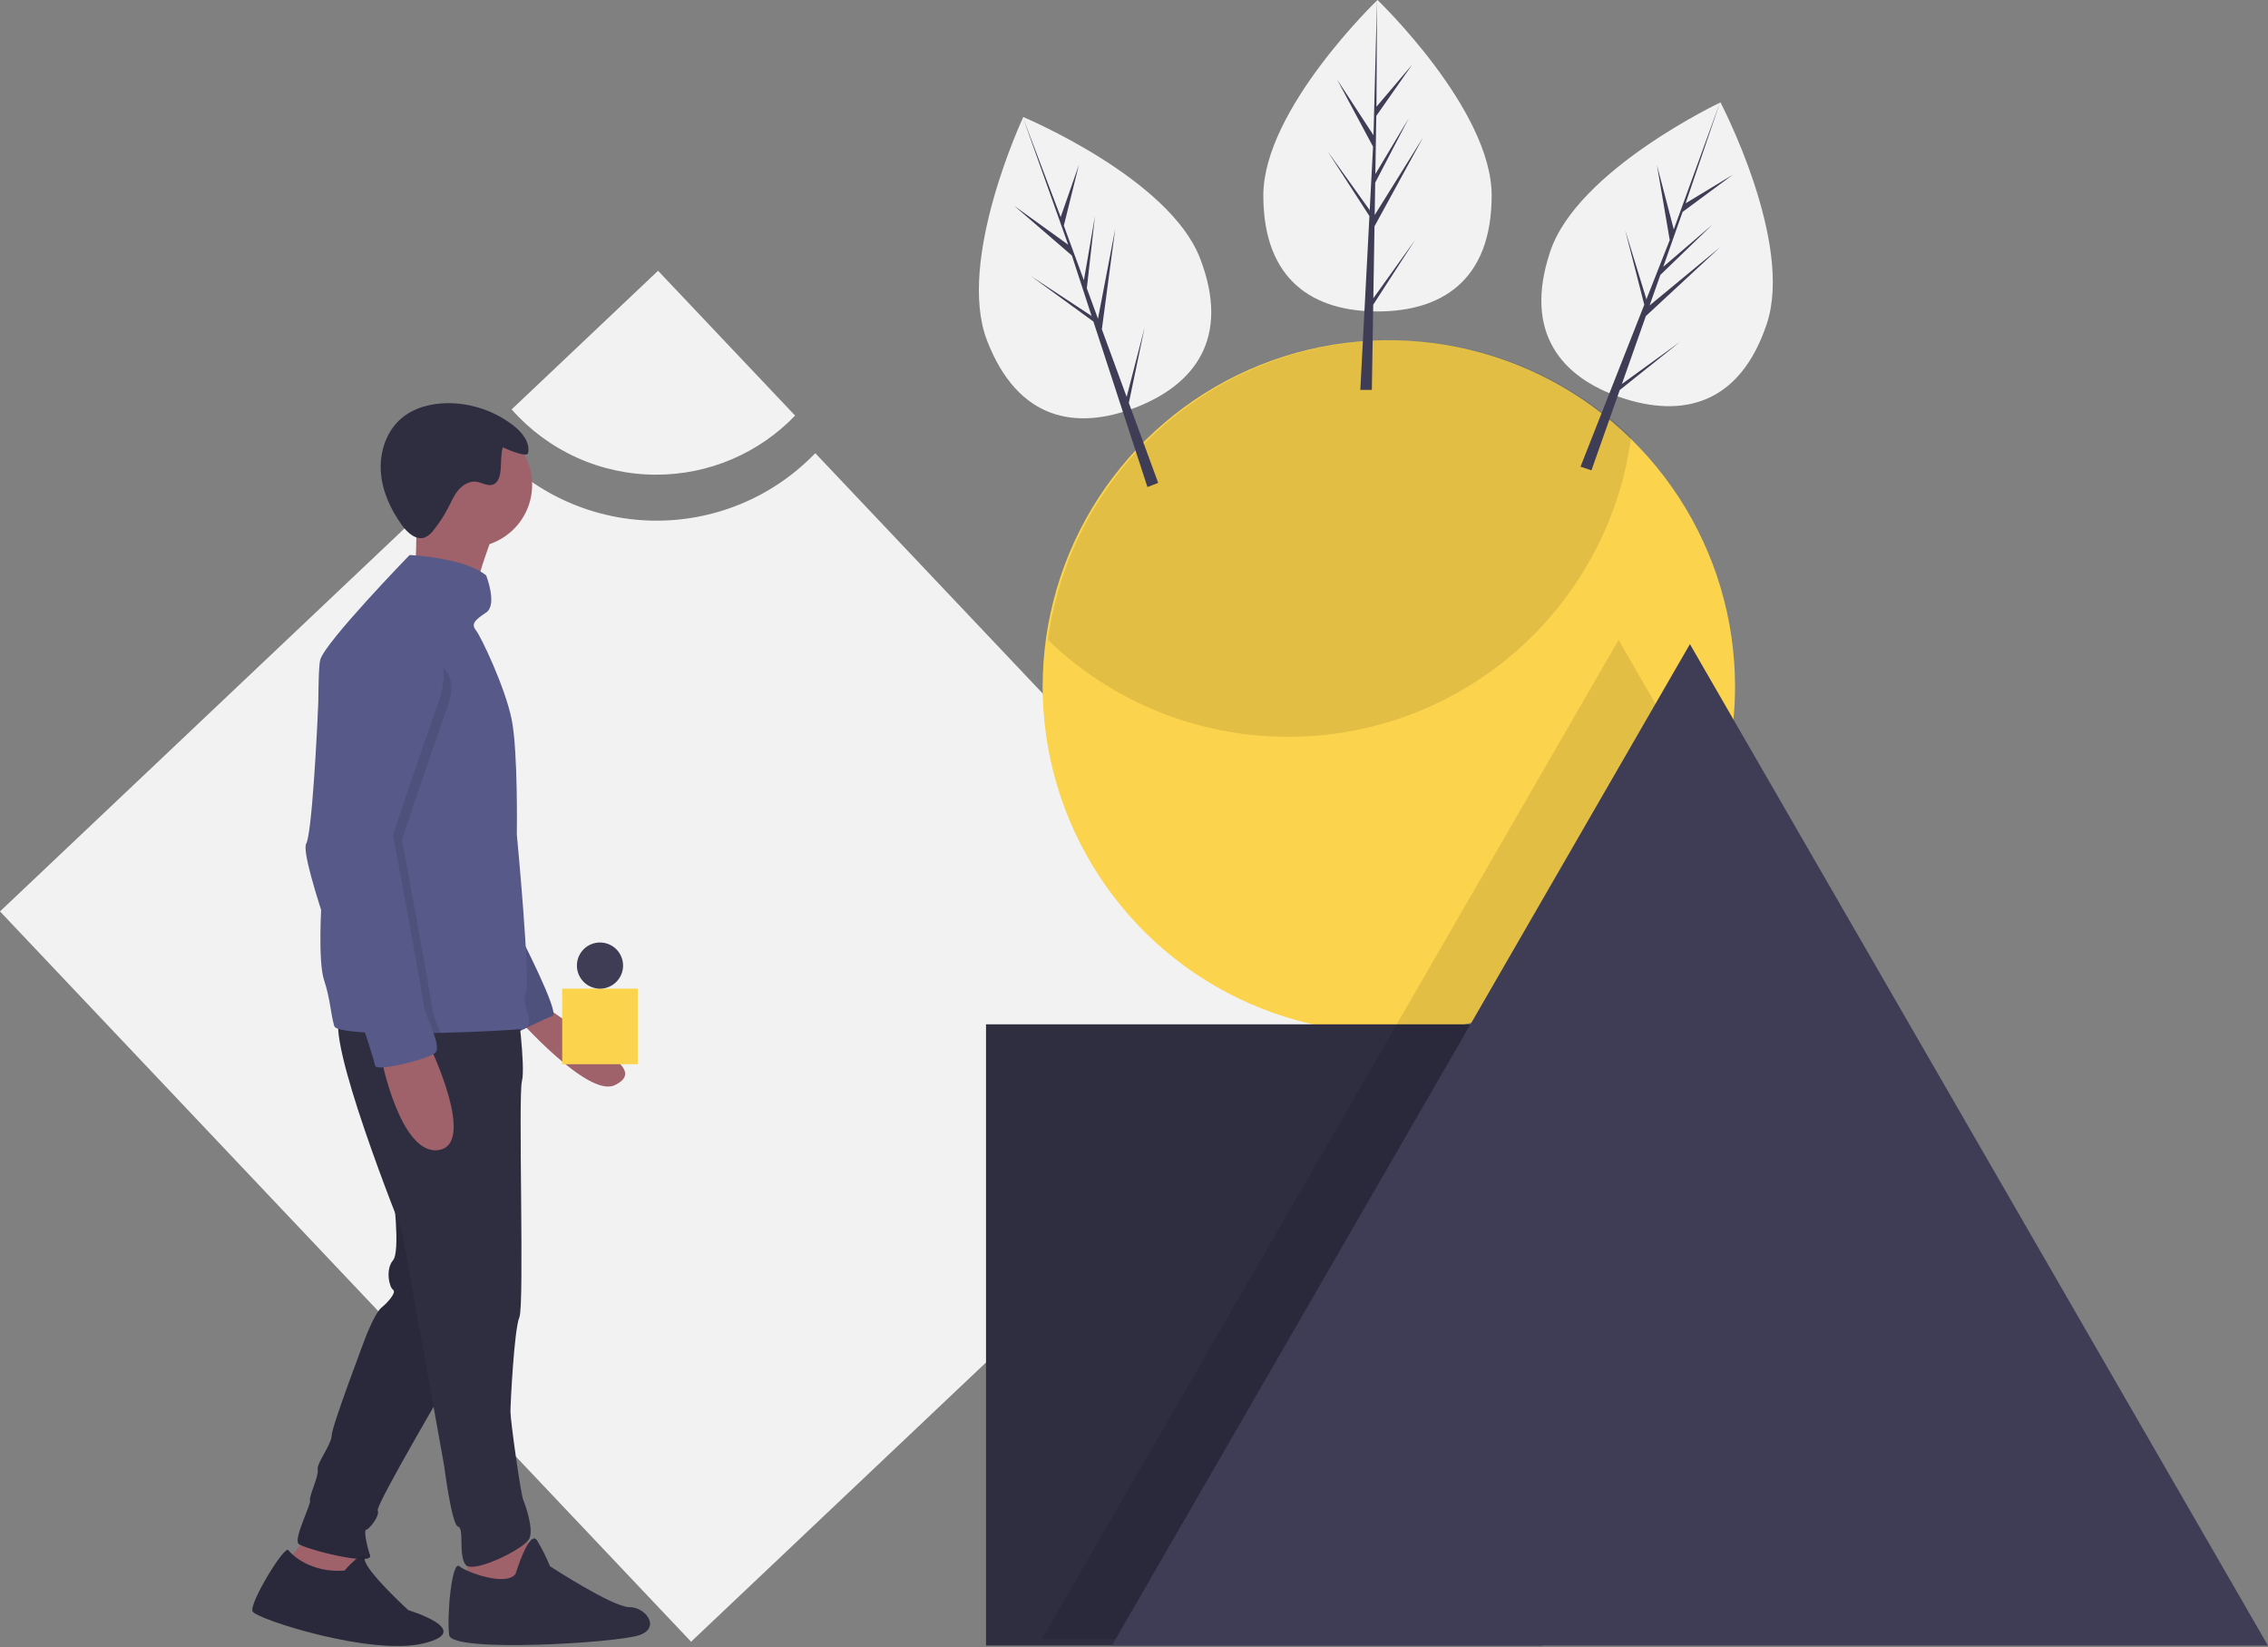 <svg width="1081" height="785" viewBox="0 0 1081 785" fill="none" xmlns="http://www.w3.org/2000/svg">
<rect x="0" y="0" width="1081" height="785" fill="#808080" stroke="none"/>
<g clip-path="url(#clip0)">
<path d="M388.595 215.941C378.533 226.39 366.415 234.64 353.005 240.172C339.595 245.703 325.184 248.396 310.681 248.079C296.179 247.763 281.899 244.444 268.743 238.332C255.587 232.221 243.84 223.449 234.244 212.571L0 434.296L329.393 782.288L643.366 485.096L388.595 215.941Z" fill="#F2F2F2"/>
<path d="M312.779 226.184C325.14 226.199 337.378 223.712 348.753 218.874C360.129 214.036 370.408 206.946 378.972 198.031L313.654 129.024L243.867 195.081C252.481 204.867 263.084 212.704 274.967 218.067C286.851 223.43 299.741 226.198 312.779 226.184Z" fill="#F2F2F2"/>
<path d="M826.972 327.104C826.994 348.778 822.741 370.244 814.457 390.273C806.173 410.302 794.02 428.5 778.694 443.826C763.368 459.152 745.17 471.305 725.141 479.589C705.112 487.873 683.646 492.126 661.972 492.104C661.032 492.104 660.092 492.094 659.152 492.074C655.192 492.014 651.282 491.814 647.392 491.474C615.503 488.647 585.126 476.604 559.961 456.814C534.797 437.024 515.933 410.341 505.669 380.017C495.404 349.693 494.183 317.038 502.153 286.032C510.123 255.026 526.94 227.008 550.556 205.393C574.171 183.778 603.564 169.499 635.152 164.297C666.741 159.095 699.16 163.194 728.46 176.095C757.759 188.996 782.673 210.142 800.165 236.955C817.656 263.768 826.971 295.09 826.972 327.104Z" fill="#FCD34D"/>
<path opacity="0.1" d="M757.592 267.394C767.936 249.153 774.687 229.099 777.48 208.316C755.535 187.159 728.157 172.495 698.384 165.951C668.612 159.407 637.608 161.238 608.813 171.243C580.018 181.247 554.557 199.032 535.255 222.626C515.953 246.219 503.564 274.699 499.463 304.905C526.563 331.103 561.843 347.191 599.392 350.474C603.282 350.814 607.192 351.014 611.152 351.074C612.092 351.094 613.032 351.104 613.972 351.104C643.183 351.135 671.877 343.4 697.114 328.69C722.35 313.981 743.223 292.826 757.592 267.394Z" fill="black"/>
<path d="M734.972 488.104H469.972V784.104H734.972V488.104Z" fill="#2F2E41"/>
<path opacity="0.1" d="M819.842 388.704C809.586 412.781 793.755 434.077 773.655 450.837C753.555 467.598 729.761 479.342 704.232 485.104H740.972V781.104H496.552L633.722 543.514L665.152 489.074L667.442 485.104L771.472 304.924L819.842 388.704Z" fill="black"/>
<path d="M805.472 306.924L943.222 545.514L1080.97 784.104H805.472H529.972L667.722 545.514L805.472 306.924Z" fill="#3F3D56"/>
<path d="M171.505 736.835L169.68 752.045L159.337 756.912L147.777 753.261L139.868 756.912L137.435 742.919L151.428 727.1L171.505 736.835Z" fill="#9F616A"/>
<path d="M164.204 748.394C164.204 748.394 173.637 737.398 173.788 742.896C173.938 748.394 194.624 767.254 194.624 767.254C194.624 767.254 226.869 776.989 201.925 783.073C176.98 789.157 122.225 771.513 120.4 767.863C118.574 764.212 135.609 736.226 137.435 738.66C139.26 741.093 148.386 749.611 164.204 748.394Z" fill="#2F2E41"/>
<path d="M187.323 567.7C187.323 567.7 190.974 596.295 187.323 600.554C183.673 604.812 185.498 613.33 187.323 614.547C189.148 615.764 184.89 620.631 181.848 623.064C178.806 625.498 174.547 636.449 174.547 636.449C174.547 636.449 158.12 679.645 158.12 683.904C158.12 688.163 150.819 697.289 151.428 700.331C152.036 703.373 147.169 713.107 147.777 714.932C148.386 716.758 139.868 733.184 142.302 735.618C144.735 738.051 178.197 746.569 176.372 741.093C174.547 735.618 173.33 728.925 174.547 728.925C175.764 728.925 181.239 722.233 180.022 719.799C178.806 717.366 216.526 653.484 216.526 653.484L187.323 567.7Z" fill="#2F2E41"/>
<path opacity="0.1" d="M164.204 748.394C164.204 748.394 173.637 737.398 173.788 742.896C173.938 748.394 194.624 767.254 194.624 767.254C194.624 767.254 226.869 776.989 201.925 783.073C176.98 789.157 122.225 771.513 120.4 767.863C118.574 764.212 135.609 736.226 137.435 738.66C139.26 741.093 148.386 749.611 164.204 748.394Z" fill="black"/>
<path opacity="0.1" d="M187.323 567.7C187.323 567.7 190.974 596.295 187.323 600.554C183.673 604.812 185.498 613.33 187.323 614.547C189.148 615.764 184.89 620.631 181.848 623.064C178.806 625.498 174.547 636.449 174.547 636.449C174.547 636.449 158.12 679.645 158.12 683.904C158.12 688.163 150.819 697.289 151.428 700.331C152.036 703.373 147.169 713.107 147.777 714.932C148.386 716.758 139.868 733.184 142.302 735.618C144.735 738.051 178.197 746.569 176.372 741.093C174.547 735.618 173.33 728.925 174.547 728.925C175.764 728.925 181.239 722.233 180.022 719.799C178.806 717.366 216.526 653.484 216.526 653.484L187.323 567.7Z" fill="black"/>
<path d="M249.38 729.282L256.072 746.317L253.03 770.044L233.561 768.828L222.61 759.093V738.408L249.38 729.282Z" fill="#9F616A"/>
<path d="M245.729 749.967C245.729 749.967 252.422 728.065 256.072 734.149C258.384 738.056 260.418 742.122 262.156 746.317C262.156 746.317 291.967 765.785 299.877 765.785C307.786 765.785 315.087 775.52 304.744 779.17C294.401 782.821 215.309 787.688 214.093 779.17C212.876 770.653 215.309 743.275 218.96 746.317C222.61 749.359 241.47 756.051 245.729 749.967Z" fill="#2F2E41"/>
<path d="M260.939 480.447C260.939 480.447 287.755 498.67 288.972 501.104C290.189 503.538 305.748 511.02 292.972 517.104C280.196 523.188 246.338 484.706 246.338 484.706L260.939 480.447Z" fill="#9F616A"/>
<path d="M247.555 445.16C247.555 445.16 267.023 482.881 263.373 484.098C259.722 485.315 245.121 492.615 245.121 492.615L238.429 454.286L247.555 445.16Z" fill="#575A88"/>
<path opacity="0.1" d="M247.555 445.16C247.555 445.16 267.023 482.881 263.373 484.098C259.722 485.315 245.121 492.615 245.121 492.615L238.429 454.286L247.555 445.16Z" fill="black"/>
<path d="M246.338 476.797C246.338 476.797 250.596 508.433 248.771 515.126C246.946 521.818 249.988 622.204 247.554 627.679C245.121 633.155 243.296 668.442 243.296 672.701C243.296 676.959 248.163 711.638 249.38 714.68C250.596 717.722 254.247 728.065 252.422 732.932C250.596 737.799 225.652 749.967 222.002 745.708C218.351 741.45 221.393 728.065 218.351 727.456C215.309 726.848 211.659 698.253 211.659 698.253L191.582 586.308C191.582 586.308 153.861 492.615 162.379 483.489C170.896 474.363 246.338 476.797 246.338 476.797Z" fill="#2F2E41"/>
<path d="M223.827 260.816C240.291 260.816 253.639 247.469 253.639 231.005C253.639 214.54 240.291 201.193 223.827 201.193C207.363 201.193 194.016 214.54 194.016 231.005C194.016 247.469 207.363 260.816 223.827 260.816Z" fill="#9F616A"/>
<path d="M234.778 255.34C234.778 255.34 225.044 280.893 226.261 286.369C227.477 291.844 197.666 276.634 197.666 276.634C197.666 276.634 199.491 246.823 197.666 238.914C195.841 231.004 234.778 255.34 234.778 255.34Z" fill="#9F616A"/>
<path d="M153.034 421.804C153.168 426.908 153.253 429.95 153.253 429.95C153.253 429.95 151.428 457.937 154.47 467.062C157.512 476.188 157.512 482.881 159.337 488.965C159.872 490.735 167.155 491.684 177.382 492.104C186.763 492.487 198.621 492.433 210.004 492.171C228.852 491.733 246.423 490.723 249.38 490.182C256.072 488.965 248.163 478.622 250.596 473.146C253.03 467.671 246.338 397.705 246.338 397.705C246.338 397.705 246.946 358.159 243.904 342.949C240.862 327.74 229.303 303.404 226.869 300.362C224.435 297.32 226.261 295.495 231.736 291.844C237.212 288.194 231.736 274.201 231.736 274.201C221.393 265.683 195.232 264.466 195.232 264.466C195.232 264.466 155.078 305.837 152.645 314.355C151.172 319.502 151.702 360.617 152.346 392.363C152.596 404.306 152.858 414.929 153.034 421.804Z" fill="#575A88"/>
<path d="M204.358 497.482C204.358 497.482 227.477 544.937 209.226 547.979C190.974 551.021 181.848 504.783 181.848 504.783L204.358 497.482Z" fill="#9F616A"/>
<path d="M251.702 215.894C252.756 210.781 248.848 206.001 244.733 202.789C235.77 195.838 224.743 192.078 213.401 192.105C205.422 192.148 197.188 194.259 191.158 199.483C184.124 205.577 180.915 215.349 181.506 224.636C182.097 233.924 186.136 242.732 191.584 250.277C194.199 253.898 198.398 257.647 202.577 256.069C204.212 255.303 205.615 254.118 206.643 252.634C209.323 249.309 211.659 245.719 213.613 241.922C215.109 239.016 216.404 235.953 218.523 233.465C220.643 230.977 223.828 229.106 227.066 229.553C229.74 229.922 232.363 231.805 234.914 230.92C237.752 229.936 238.438 226.308 238.663 223.313C238.911 220.03 238.735 216.227 239.647 213.124C240.644 213.656 251.212 218.344 251.702 215.894Z" fill="#2F2E41"/>
<path opacity="0.1" d="M153.034 421.804C159.848 446.377 175.478 487.791 176.372 489.573C176.597 490.03 176.95 490.924 177.382 492.104C186.763 492.487 198.621 492.433 210.004 492.171C208.24 487.559 206.183 483.106 206.183 481.664C206.183 478.622 191.582 400.139 191.582 400.139C191.582 400.139 203.141 365.46 213.484 336.257C223.827 307.054 182.76 312.834 182.76 312.834C160.858 307.358 156.903 316.789 156.903 316.789C156.903 316.789 154.975 368.076 152.346 392.364C151.671 398.587 150.953 403.035 150.211 404.398C149.237 406.18 150.552 412.885 153.034 421.804Z" fill="black"/>
<path d="M191.582 293.061C191.582 293.061 219.568 304.621 209.225 333.824C198.883 363.027 187.323 397.705 187.323 397.705C187.323 397.705 201.925 476.188 201.925 479.23C201.925 482.272 211.051 498.699 207.4 501.741C203.75 504.783 179.414 510.867 178.806 507.825C178.197 504.783 173.33 489.573 172.113 487.14C170.896 484.706 142.302 408.656 145.952 401.964C148.638 397.039 150.995 351.92 152.053 328.43C152.297 321.728 154.282 315.206 157.813 309.505C161.343 303.803 166.297 299.12 172.187 295.914C177.86 292.908 184.464 291.281 191.582 293.061Z" fill="#575A88"/>
<path d="M303.972 471.104H267.972V507.104H303.972V471.104Z" fill="#FCD34D"/>
<path d="M285.972 471.104C292.047 471.104 296.972 466.179 296.972 460.104C296.972 454.029 292.047 449.104 285.972 449.104C279.897 449.104 274.972 454.029 274.972 460.104C274.972 466.179 279.897 471.104 285.972 471.104Z" fill="#3F3D56"/>
<path d="M710.972 93.115C710.972 134.095 686.61 148.404 656.557 148.404C626.505 148.404 602.142 134.095 602.142 93.115C602.142 52.134 656.557 0 656.557 0C656.557 0 710.972 52.134 710.972 93.115Z" fill="#F2F2F2"/>
<path d="M654.575 142.135L655.132 107.838L678.325 65.408L655.22 102.458L655.47 87.037L671.455 56.339L655.537 82.956L655.987 55.22L673.104 30.78L656.058 50.858L656.339 0L654.57 67.327L654.716 64.549L637.313 37.912L654.437 69.881L652.815 100.858L652.767 100.035L632.705 72.003L652.706 102.94L652.503 106.814L652.467 106.872L652.484 107.19L648.37 185.78H653.866L654.526 145.187L674.478 114.326L654.575 142.135Z" fill="#3F3D56"/>
<path d="M842.089 154.368C829.087 193.231 801.443 199.071 772.944 189.536C744.444 180.001 725.88 158.701 738.883 119.838C751.885 80.975 820.03 48.8 820.03 48.8C820.03 48.8 855.092 115.505 842.089 154.368Z" fill="#F2F2F2"/>
<path d="M773.053 182.962L784.463 150.614L819.92 117.734L786.253 145.539L791.384 130.994L816.282 106.954L792.741 127.145L801.969 100.985L825.955 83.239L803.42 96.871L819.823 48.73L796.784 112.017L797.803 109.429L789.751 78.647L795.846 114.397L784.48 143.259L784.696 142.464L774.564 109.515L783.716 145.199L782.295 148.808L782.242 148.852L782.157 149.159L753.32 222.383L758.533 224.127L772.038 185.84L800.751 162.904L773.053 182.962Z" fill="#3F3D56"/>
<path d="M571.991 123.097C586.729 161.335 569.143 183.449 541.101 194.257C513.059 205.065 485.181 200.475 470.443 162.236C455.704 123.997 487.729 55.782 487.729 55.782C487.729 55.782 557.252 84.858 571.991 123.097Z" fill="#F2F2F2"/>
<path d="M536.997 189.12L525.182 156.917L531.564 108.985L523.329 151.866L518.016 137.386L521.891 102.993L516.611 133.554L507.056 107.512L514.238 78.552L505.554 103.417L487.526 55.86L510.088 119.319L509.225 116.675L483.407 98.078L510.882 121.75L520.509 151.237L520.169 150.487L491.368 131.546L521.157 153.219L522.361 156.907L522.348 156.974L522.478 157.265L546.903 232.076L552.032 230.1L538.048 191.985L545.567 156.014L536.997 189.12Z" fill="#3F3D56"/>
</g>
<defs>
<clipPath id="clip0">
<rect width="1080.97" height="784.338" fill="white"/>
</clipPath>
</defs>
</svg>
